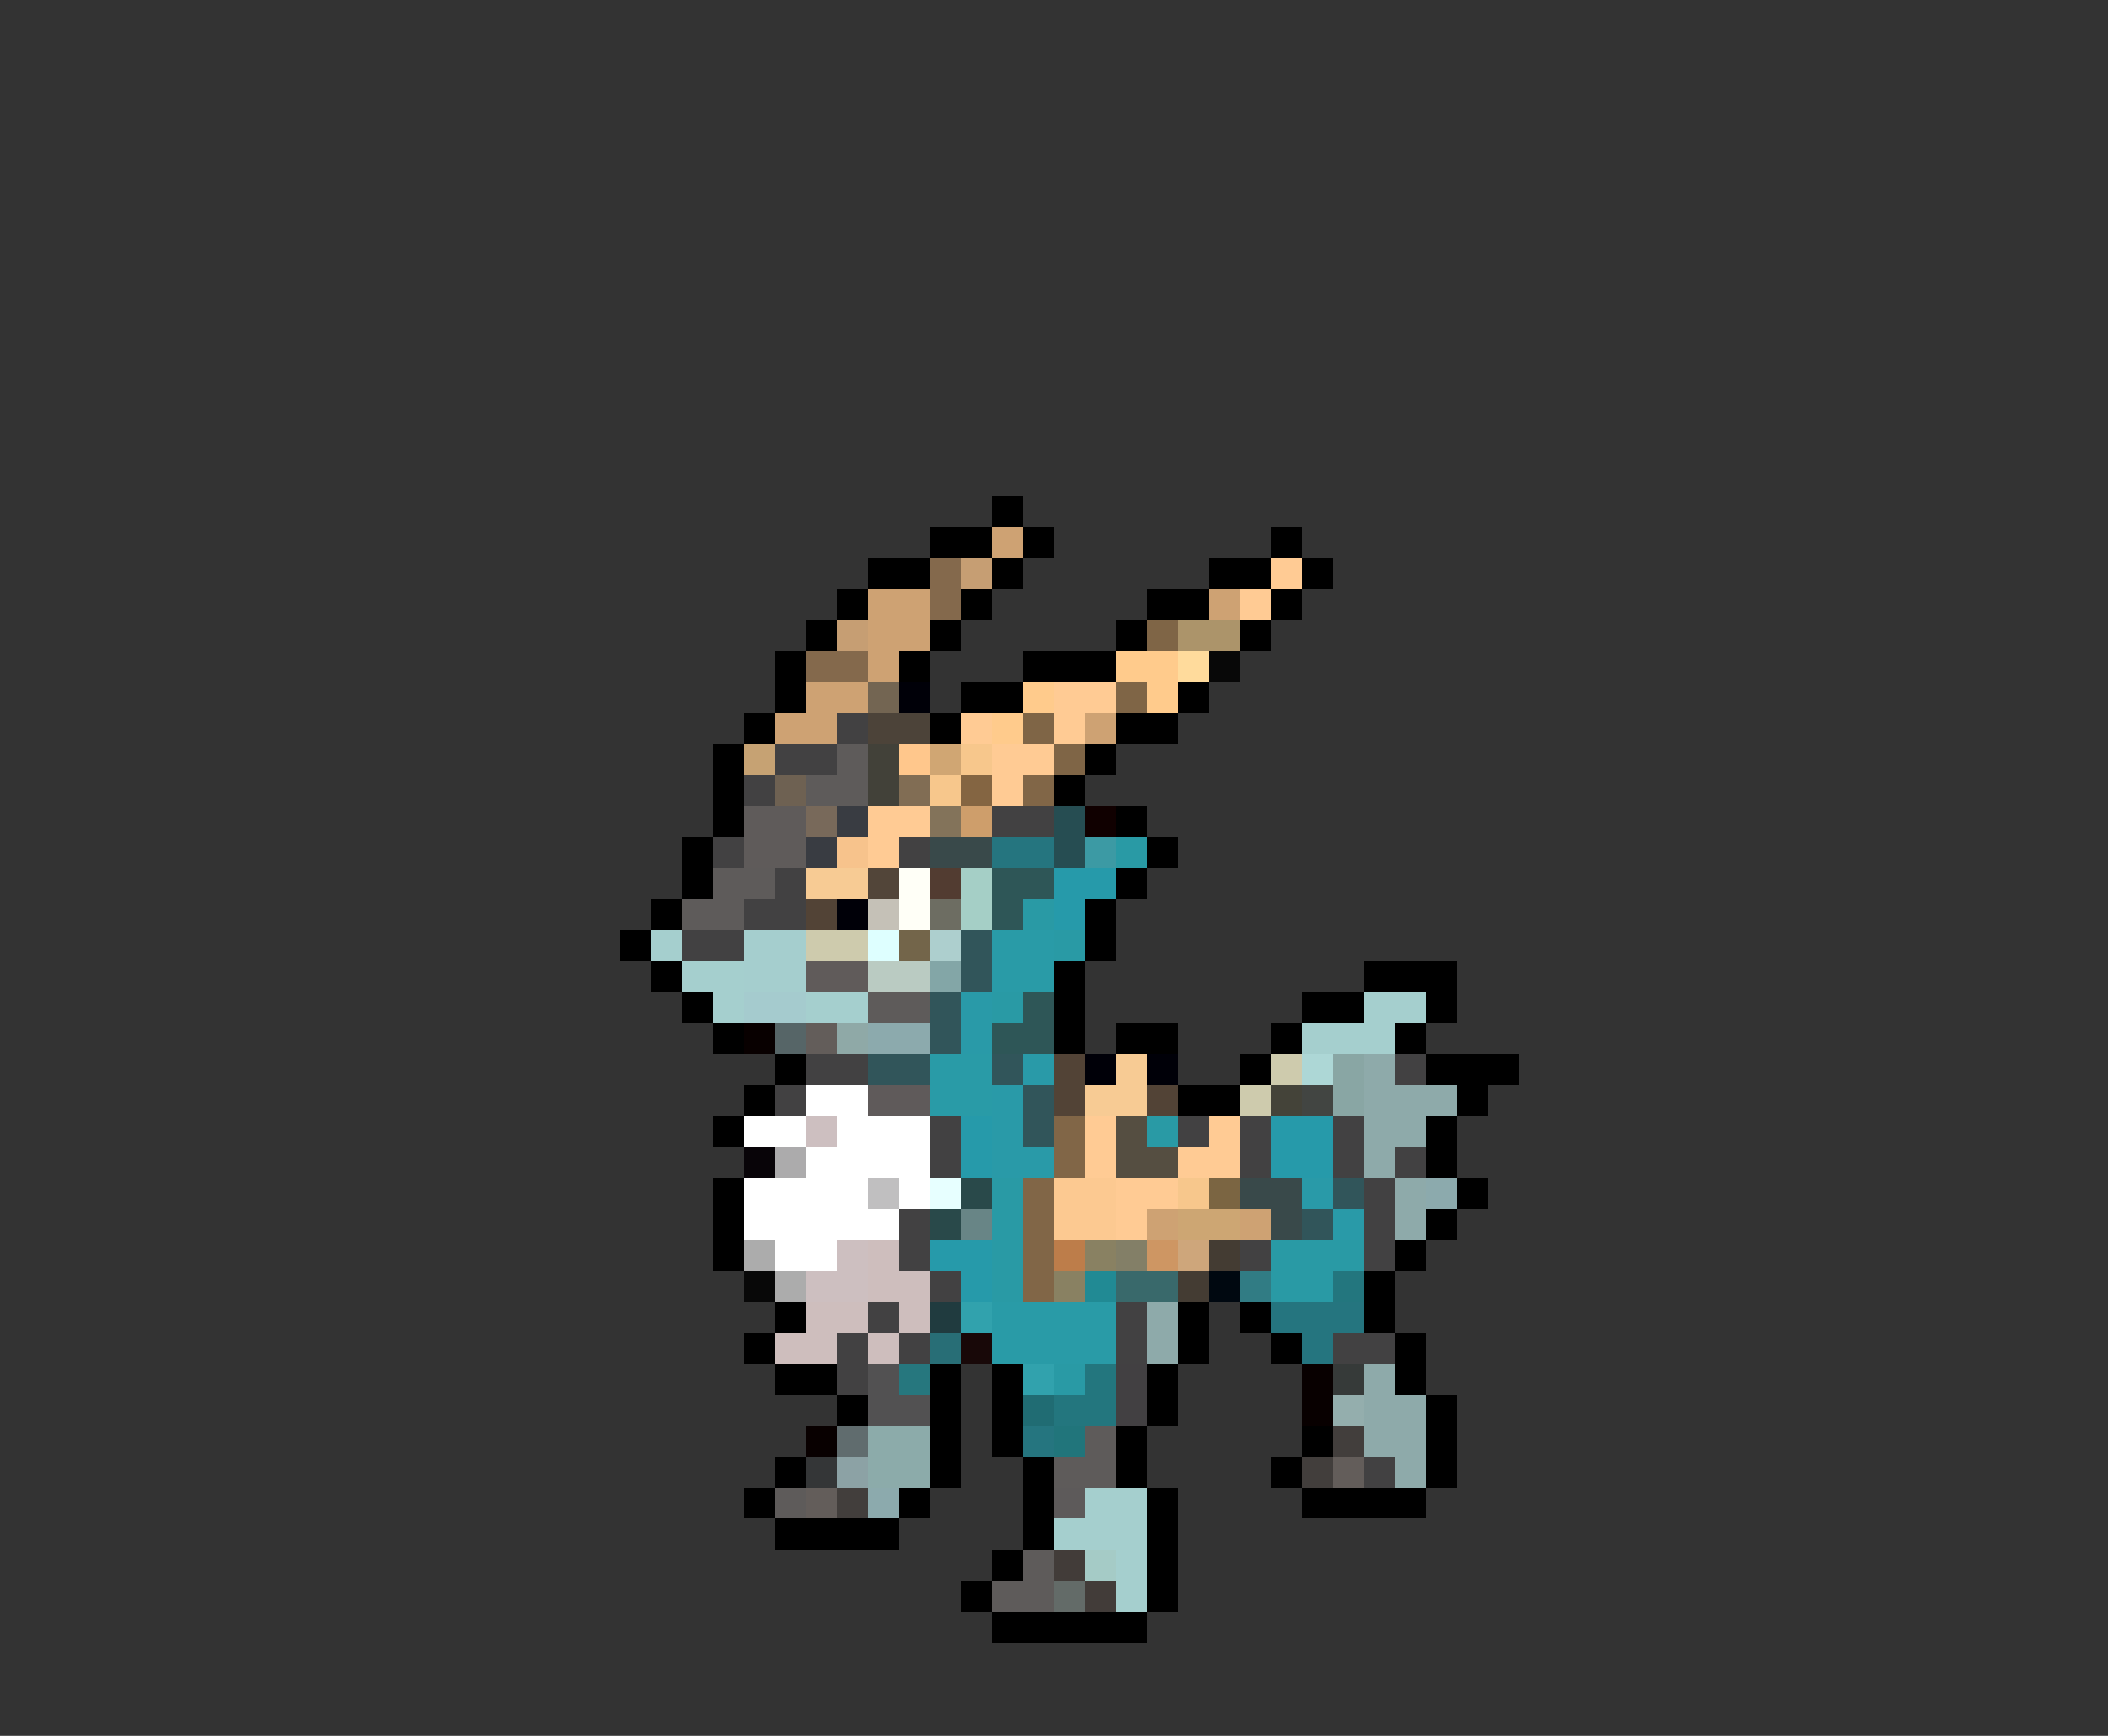 <svg xmlns="http://www.w3.org/2000/svg" viewBox="0 -0.5 68 56" shape-rendering="crispEdges">
<rect x="0" y="-0.5" width="68" height="56" fill="#333333" stroke="none"/>
<path stroke="#000000" d="M32 16h1M30 17h2M33 17h1M41 17h1M28 18h2M32 18h1M39 18h2M42 18h1M27 19h1M31 19h1M37 19h2M41 19h1M26 20h1M30 20h1M36 20h1M40 20h1M25 21h1M29 21h1M33 21h3M25 22h1M31 22h2M38 22h1M24 23h1M30 23h1M36 23h2M23 24h1M35 24h1M23 25h1M34 25h1M23 26h1M36 26h1M22 27h1M37 27h1M22 28h1M36 28h1M21 29h1M35 29h1M20 30h1M35 30h1M21 31h1M34 31h1M44 31h3M22 32h1M34 32h1M42 32h2M46 32h1M23 33h1M34 33h1M36 33h2M41 33h1M45 33h1M25 34h1M40 34h1M46 34h3M24 35h1M38 35h2M47 35h1M23 36h1M46 36h1M46 37h1M23 38h1M47 38h1M23 39h1M46 39h1M23 40h1M45 40h1M44 41h1M25 42h1M38 42h1M40 42h1M44 42h1M24 43h1M38 43h1M41 43h1M45 43h1M25 44h2M30 44h1M32 44h1M37 44h1M45 44h1M27 45h1M30 45h1M32 45h1M37 45h1M46 45h1M30 46h1M32 46h1M36 46h1M42 46h1M46 46h1M25 47h1M30 47h1M33 47h1M36 47h1M41 47h1M46 47h1M24 48h1M29 48h1M33 48h1M37 48h1M42 48h4M25 49h4M33 49h1M37 49h1M32 50h1M37 50h1M31 51h1M37 51h1M32 52h5" />
<path stroke="#cea273" d="M32 17h1M28 19h2M39 19h1M28 20h2M28 21h1M26 22h2M25 23h2M35 23h1M37 39h1M40 39h1" />
<path stroke="#84694c" d="M30 18h1M30 19h1M26 21h2" />
<path stroke="#c69e73" d="M31 18h1M27 20h1" />
<path stroke="#ffcb94" d="M41 18h1M40 19h1M34 22h2M31 23h1M34 23h1M32 24h2M32 25h1M28 26h2M28 27h1M35 36h1M39 36h1M35 37h1M38 37h2M36 38h2M36 39h1" />
<path stroke="#7f6546" d="M37 20h1M36 22h1M33 23h1M34 24h1" />
<path stroke="#ac946a" d="M38 20h2" />
<path stroke="#ffcb8c" d="M36 21h2M33 22h1M37 22h1M32 23h1" />
<path stroke="#ffdb9c" d="M38 21h1" />
<path stroke="#080808" d="M39 21h1M24 41h1" />
<path stroke="#736552" d="M28 22h1" />
<path stroke="#000008" d="M29 22h1M27 29h1M35 34h1M37 34h1" />
<path stroke="#424142" d="M27 23h1M25 24h2M24 25h1M32 26h2M23 27h1M29 27h1M25 28h1M24 29h2M22 30h2M26 34h2M45 34h1M25 35h1M30 36h1M38 36h1M40 36h1M43 36h1M30 37h1M40 37h1M43 37h1M45 37h1M44 38h1M29 39h1M44 39h1M29 40h1M40 40h1M44 40h1M30 41h1M28 42h1M36 42h1M27 43h1M29 43h1M36 43h1M43 43h2M27 44h1M44 47h1" />
<path stroke="#4c4339" d="M28 23h2" />
<path stroke="#c6a273" d="M24 24h1" />
<path stroke="#5e5b5a" d="M27 24h1M26 25h2M23 28h2M22 29h2M28 32h2M35 46h1M34 47h2M25 48h1M33 50h1M32 51h2" />
<path stroke="#424139" d="M28 24h1M28 25h1" />
<path stroke="#ffc78c" d="M29 24h1" />
<path stroke="#d0a673" d="M30 24h1" />
<path stroke="#f7c78c" d="M31 24h1M30 25h1M38 38h1" />
<path stroke="#6e6152" d="M25 25h1" />
<path stroke="#816d54" d="M29 25h1" />
<path stroke="#846542" d="M31 25h1" />
<path stroke="#816647" d="M33 25h1M34 36h1M34 37h1M33 38h1M33 39h1M33 40h1M33 41h1" />
<path stroke="#5f5b5a" d="M24 26h2M24 27h2" />
<path stroke="#78695a" d="M26 26h1" />
<path stroke="#393c42" d="M27 26h1M26 27h1" />
<path stroke="#83735a" d="M30 26h1" />
<path stroke="#ce9e6b" d="M31 26h1" />
<path stroke="#264d52" d="M34 26h1M34 27h1" />
<path stroke="#100000" d="M35 26h1" />
<path stroke="#f7c38c" d="M27 27h1" />
<path stroke="#39494a" d="M30 27h2M40 38h2M41 39h1" />
<path stroke="#25757f" d="M32 27h2M41 42h3M42 43h1M33 46h1" />
<path stroke="#3c9aa4" d="M35 27h1" />
<path stroke="#299aa5" d="M36 27h1M33 29h1M34 30h1M32 32h1M37 36h1M32 38h1M32 39h1M32 40h1M41 40h3M32 41h1M41 41h2M34 44h1" />
<path stroke="#f7cb94" d="M26 28h2M36 34h1M35 35h2" />
<path stroke="#524539" d="M28 28h1" />
<path stroke="#fffff7" d="M29 28h1M29 29h1" />
<path stroke="#523c31" d="M30 28h1" />
<path stroke="#a5cfc6" d="M31 28h1M31 29h1" />
<path stroke="#2e5657" d="M32 28h2M32 29h1M33 32h1M32 33h2" />
<path stroke="#269aaa" d="M34 28h2M34 29h1M31 36h1M41 36h2M31 37h1M41 37h2M30 40h2M31 41h1" />
<path stroke="#524336" d="M26 29h1M34 34h1M34 35h1M37 35h1" />
<path stroke="#c5c1b7" d="M28 29h1" />
<path stroke="#6d6d62" d="M30 29h1" />
<path stroke="#a5cfce" d="M21 30h1M22 31h2M23 32h1M26 32h2M44 32h2M42 33h3M35 48h2M34 49h3M36 50h1M36 51h1" />
<path stroke="#a5cece" d="M24 30h2M24 31h2" />
<path stroke="#cecbad" d="M26 30h2M41 34h1M40 35h1" />
<path stroke="#deffff" d="M28 30h1" />
<path stroke="#73654a" d="M29 30h1" />
<path stroke="#adcfce" d="M30 30h1" />
<path stroke="#31555a" d="M31 30h1M31 31h1M30 32h1M30 33h1M28 34h2M32 34h1M33 35h1M33 36h1M43 38h1M42 39h1" />
<path stroke="#299ba7" d="M32 30h2M32 31h2M30 34h2M30 35h2M32 42h4M32 43h4" />
<path stroke="#605b5a" d="M26 31h2" />
<path stroke="#bacbc2" d="M28 31h2" />
<path stroke="#83a6a7" d="M30 31h1" />
<path stroke="#a5cbce" d="M24 32h2" />
<path stroke="#299aa8" d="M31 32h1M31 33h1M33 34h1M32 35h1M32 36h1M32 37h2M42 38h1M43 39h1" />
<path stroke="#080000" d="M24 33h1M42 44h1M42 45h1M26 46h1" />
<path stroke="#566567" d="M25 33h1" />
<path stroke="#635d5a" d="M26 33h1M43 47h1M26 48h1" />
<path stroke="#8fa9a7" d="M27 33h1" />
<path stroke="#8caaad" d="M28 33h2M46 38h1M28 48h1" />
<path stroke="#add7d6" d="M42 34h1" />
<path stroke="#89a6a4" d="M43 34h1M43 35h1" />
<path stroke="#8eaaaa" d="M44 34h1M44 35h3M44 36h2M44 37h1M45 38h1M45 39h1M37 42h1M37 43h1M44 44h1M44 45h2M44 46h2M45 47h1" />
<path stroke="#ffffff" d="M26 35h2M24 36h2M27 36h3M26 37h4M24 38h4M29 38h1M24 39h5M25 40h2" />
<path stroke="#5f5a5a" d="M28 35h2" />
<path stroke="#444339" d="M41 35h1" />
<path stroke="#424542" d="M42 35h1" />
<path stroke="#cdbfc0" d="M26 36h1M27 40h1M26 41h2" />
<path stroke="#554e41" d="M36 36h1M36 37h2" />
<path stroke="#080408" d="M24 37h1" />
<path stroke="#acabac" d="M25 37h1" />
<path stroke="#c0bfc0" d="M28 38h1" />
<path stroke="#e7ffff" d="M30 38h1" />
<path stroke="#29494a" d="M31 38h1M30 39h1" />
<path stroke="#fcc991" d="M34 38h2M34 39h2" />
<path stroke="#7b6542" d="M39 38h1" />
<path stroke="#688586" d="M31 39h1" />
<path stroke="#cda673" d="M38 39h2" />
<path stroke="#acacac" d="M24 40h1M25 41h1" />
<path stroke="#cebebd" d="M28 40h1M28 41h2M26 42h2M29 42h1M25 43h2M28 43h1" />
<path stroke="#bd7d4a" d="M34 40h1" />
<path stroke="#898162" d="M35 40h1M34 41h1" />
<path stroke="#837f67" d="M36 40h1" />
<path stroke="#ce9663" d="M37 40h1" />
<path stroke="#cea67b" d="M38 40h1" />
<path stroke="#443c33" d="M39 40h1M38 41h1" />
<path stroke="#218a94" d="M35 41h1" />
<path stroke="#39696b" d="M36 41h2" />
<path stroke="#000810" d="M39 41h1" />
<path stroke="#317c84" d="M40 41h1" />
<path stroke="#23767e" d="M43 41h1M35 44h1M34 45h2" />
<path stroke="#203b3f" d="M30 42h1" />
<path stroke="#31a2ad" d="M31 42h1M33 44h1" />
<path stroke="#286e76" d="M30 43h1" />
<path stroke="#180808" d="M31 43h1" />
<path stroke="#525152" d="M28 44h1M28 45h2" />
<path stroke="#26777e" d="M29 44h1" />
<path stroke="#424042" d="M36 44h1M36 45h1" />
<path stroke="#363a39" d="M43 44h1" />
<path stroke="#206c73" d="M33 45h1" />
<path stroke="#94aead" d="M43 45h1" />
<path stroke="#606c6e" d="M27 46h1" />
<path stroke="#8cabaa" d="M28 46h2M28 47h2" />
<path stroke="#21757b" d="M34 46h1" />
<path stroke="#423e3c" d="M43 46h1M42 47h1M27 48h1" />
<path stroke="#343637" d="M26 47h1" />
<path stroke="#8ca2a5" d="M27 47h1" />
<path stroke="#5d5a5a" d="M34 48h1" />
<path stroke="#423c39" d="M34 50h1M35 51h1" />
<path stroke="#a5cbc6" d="M35 50h1" />
<path stroke="#636b68" d="M34 51h1" />
</svg>